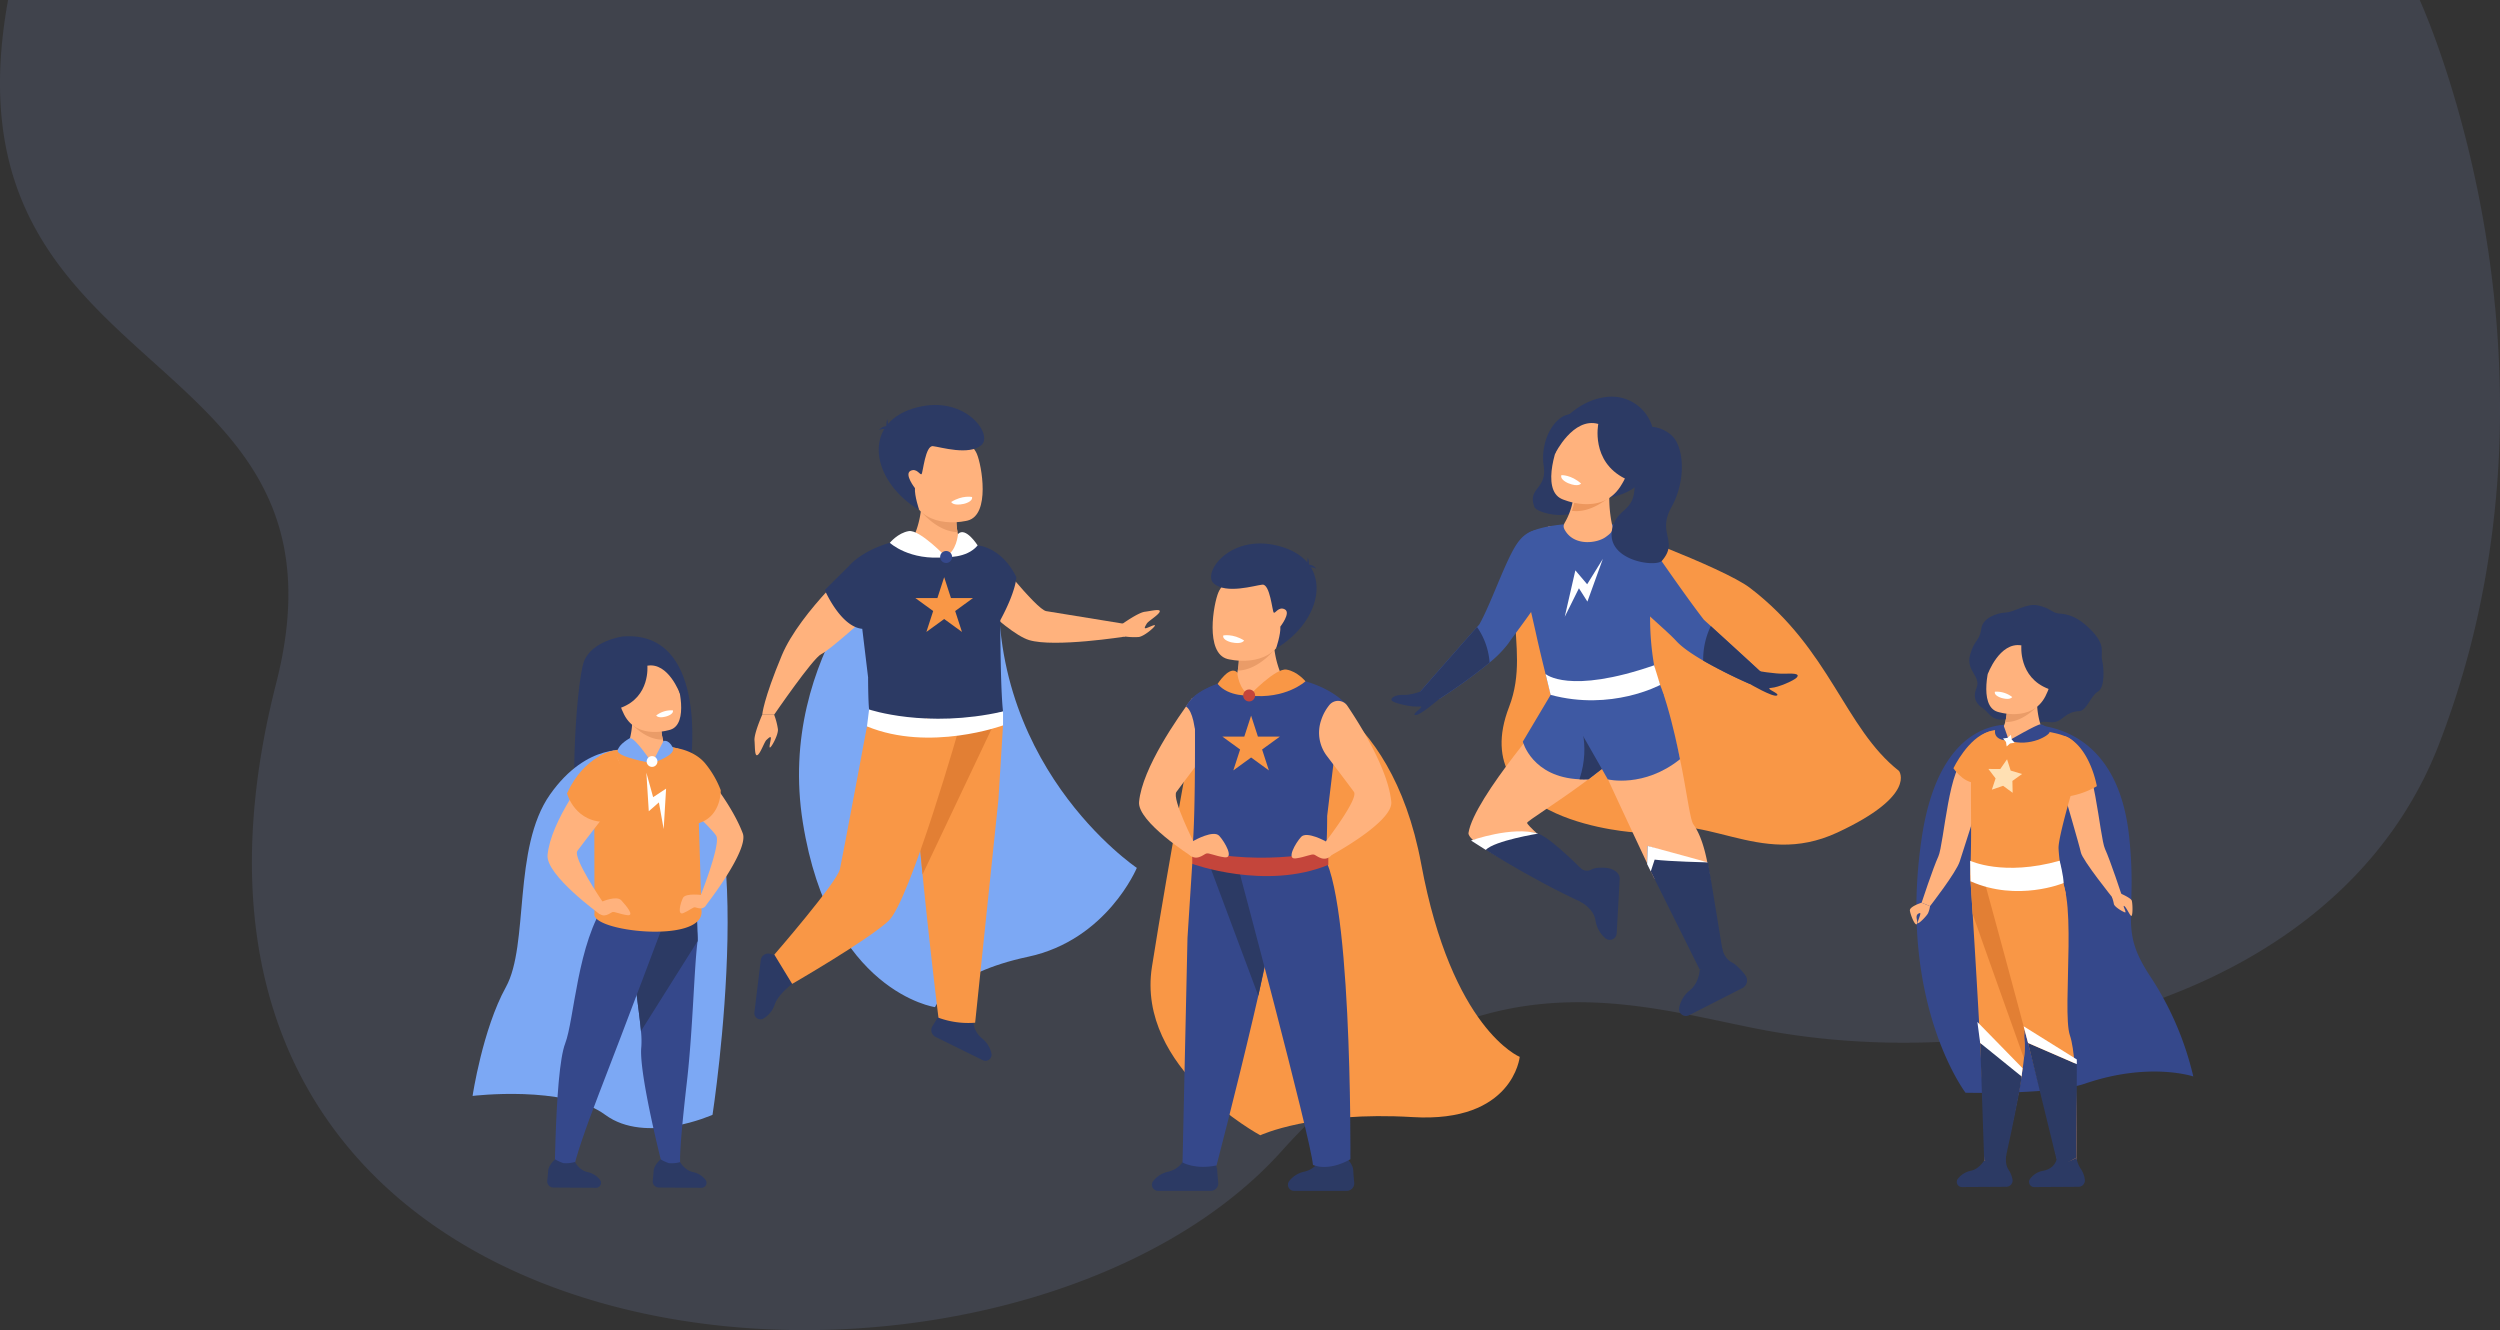 <svg xmlns="http://www.w3.org/2000/svg" viewBox="0 0 1207.2 642.295">
  <rect x="0" y="0" width="1207.2" height="642.295" fill="#333333" stroke="none"/>
  <g id="Groupe_23" data-name="Groupe 23" transform="translate(33.006 -180.478)">
    <path id="Tracé_6" data-name="Tracé 6" d="M1405.725,870.269c-.1.6-.207,1.2-.32,1.805H240.874S202.1,788.054,202.1,675a465.4,465.4,0,0,1,9.165-92.805,430.588,430.588,0,0,1,20.277-69.448c46.476-120.317,200.2-159.243,319.8-139.169,62.175,10.439,146.006,46.381,239.023-57.282,125.638-140.012,510.368-124.437,496.954,153.421q-.389,7.975-1.213,16.235-.434,4.334-.994,8.754-1.016,7.982-2.445,16.231-2.636,15.192-6.737,31.291c-36.171,141.536,105.243,144.6,129.793,255.339C1410.2,817.734,1410.787,841.47,1405.725,870.269Z" transform="translate(1376.297 1052.553) rotate(180)" fill="rgba(115,134,179,0.2)"/>
    <g id="Groupe_15" data-name="Groupe 15" transform="translate(517.005 442.904)">
      <path id="Tracé_8" data-name="Tracé 8" d="M1300.8,992.959s52.03,9.792,66.85,89.731,47.582,93.2,47.582,93.2-3.163,32.006-51.717,29.081-73.561,8.775-73.561,8.775-60.028-32.174-52.317-81.313,23.151-132.219,23.151-132.219Z" transform="translate(-1231.4 -927.973)" fill="#f99746"/>
      <path id="Tracé_9" data-name="Tracé 9" d="M1254.329,1666.945a11.527,11.527,0,0,1-7.273,5.505,12.545,12.545,0,0,0-7.541,4.634,2.941,2.941,0,0,0,2.364,4.685h25.435a3.656,3.656,0,0,0,3.64-4.024c-.189-1.884-.388-4.079-.474-5.761-.188-3.674-3.867-6.63-3.867-6.63Z" transform="translate(-1232.706 -1369.15)" fill="#2c3a64"/>
      <path id="Tracé_10" data-name="Tracé 10" d="M1281.909,1381.488s6.1,3.6,16.427,1.429c0,0,36.629-140.03,31.681-150.629s-43.418,5.011-43.418,5.011l-2.3,35.8Z" transform="translate(-1260.899 -1082.583)" fill="#35488b"/>
      <path id="Tracé_11" data-name="Tracé 11" d="M1354.461,1269.708l-10.92-17.976-21.6,3.358,22.82,61.079Z" transform="translate(-1287.163 -1097.762)" fill="#2c3a64"/>
      <path id="Tracé_12" data-name="Tracé 12" d="M1253.724,1017.474c-1.761-2.356-7.38.841-7.38.841-6.55,8.892-23.958,33.511-25.511,49.954-.911,9.645,25.532,26.428,25.532,26.428l1.361-5.993s-11.2-21.925-8.864-25.221,18.049-23.921,18.049-23.921S1258.9,1024.4,1253.724,1017.474Z" transform="translate(-1220.81 -943.49)" fill="#ffb27d"/>
      <path id="Tracé_13" data-name="Tracé 13" d="M1445.3,1666.945a11.525,11.525,0,0,1-7.272,5.505,12.544,12.544,0,0,0-7.541,4.634,2.941,2.941,0,0,0,2.364,4.685h25.435a3.657,3.657,0,0,0,3.64-4.024c-.19-1.884-.388-4.079-.474-5.761-.188-3.674-3.867-6.63-3.867-6.63Z" transform="translate(-1358.005 -1369.15)" fill="#2c3a64"/>
      <path id="Tracé_14" data-name="Tracé 14" d="M1359.165,1234.991s35.33,131.849,36.413,144.752c0,0,6.892,3.535,18.078-2.71,0,0,1.042-138.348-15.481-149.358S1359.165,1234.991,1359.165,1234.991Z" transform="translate(-1311.588 -1079.667)" fill="#35488b"/>
      <path id="Tracé_15" data-name="Tracé 15" d="M1346.9,947.064l21.693,11.087,4.347-15.05a46.14,46.14,0,0,1-4.014-13.74,57.289,57.289,0,0,1-.449-12.388l-17.675,9.05a33.5,33.5,0,0,1,.7,4.046,29.418,29.418,0,0,1-.306,9.457A13.093,13.093,0,0,1,1346.9,947.064Z" transform="translate(-1303.54 -878.118)" fill="#ffb27d"/>
      <path id="Tracé_16" data-name="Tracé 16" d="M1295.548,1075.961s39.564,13.1,64.137,1.5c1.034-.489,1.016-17.947,1.016-17.947l2.4-19.941,1.365-11.37,5.558-22.393c-6.766-7.717-21.327-13.156-30.781-12.868-3.3,3.378-9.807,8.346-17.088,7.4-5.473-.716-6.314-3.612-6.218-6.731a45.608,45.608,0,0,0-19.168,8S1297.424,1059.556,1295.548,1075.961Z" transform="translate(-1269.848 -927.953)" fill="#35488b"/>
      <path id="Tracé_17" data-name="Tracé 17" d="M1359.4,963.165C1369.454,962.9,1377.13,953,1377.13,953l-17.42.708A29.422,29.422,0,0,1,1359.4,963.165Z" transform="translate(-1311.745 -901.755)" fill="#ea9c68"/>
      <g id="Groupe_14" data-name="Groupe 14" transform="translate(34.789 0)">
        <path id="Tracé_18" data-name="Tracé 18" d="M1331.391,886.983s20.048,5.293,26.963-10.649c7.464-17.2-.724-29.74-7.532-30.585-13.576-1.686-21.462,3.491-23.848,8.962S1320.33,884.162,1331.391,886.983Z" transform="translate(-1323.397 -831.173)" fill="#ffb27d"/>
        <path id="Tracé_19" data-name="Tracé 19" d="M1349.06,935.328s-.839,2.068-6.127.907c0,0-4.44-.974-3.937-3.312C1339,932.923,1343.6,931.921,1349.06,935.328Z" transform="translate(-1333.118 -888.492)" fill="#fff"/>
        <g id="Groupe_13" data-name="Groupe 13">
          <path id="Tracé_20" data-name="Tracé 20" d="M1353.357,854.716s2.352-6.9,2.07-10.583c0,0,5.232-6.671,2.184-8.322s-4.693,2.3-5.392,1.521-1.789-13.883-5.491-13.469-17.4,4.658-23.4-.519,8.562-25.408,33.247-17.594S1376.218,841.011,1353.357,854.716Z" transform="translate(-1321.978 -803.977)" fill="#2c3a64"/>
          <path id="Tracé_21" data-name="Tracé 21" d="M1454.608,829.527s1.118-3.335-.082-5.717c0,0-.059,3.281-1.348,4.741S1454.608,829.527,1454.608,829.527Z" transform="translate(-1407.835 -816.99)" fill="#2c3a64"/>
          <path id="Tracé_22" data-name="Tracé 22" d="M1456.5,833.62s3.054-.346,4.5,2a3.926,3.926,0,0,0-4.326.087Z" transform="translate(-1410.243 -823.415)" fill="#2c3a64"/>
        </g>
      </g>
      <path id="Tracé_23" data-name="Tracé 23" d="M1478.775,1026.81a5.422,5.422,0,0,1,8.518.622c6.063,8.972,19.722,30.7,21.2,46.362.911,9.645-28.73,25.635-28.73,25.635l-2.861-6.524s15.9-20.6,13.563-23.9c-1.469-2.069-8.206-10.966-13.018-17.3a18.586,18.586,0,0,1-2.85-17.266A22.571,22.571,0,0,1,1478.775,1026.81Z" transform="translate(-1386.677 -949.016)" fill="#ffb27d"/>
      <path id="Tracé_24" data-name="Tracé 24" d="M1361.251,1234.394s-28.566,8.409-65.7,0v6.708s35.418,12.963,65.7.483Z" transform="translate(-1269.848 -1086.386)" fill="#c4453b"/>
      <path id="Tracé_25" data-name="Tracé 25" d="M1451.557,1216.471s-9.229-5.176-11.959-2.186-7.28,11-2.6,10.376,7.67-2.316,8.97-1.8,4.94,4.03,8.45.13S1451.557,1216.471,1451.557,1216.471Z" transform="translate(-1361.331 -1072.581)" fill="#ffb27d"/>
      <path id="Tracé_26" data-name="Tracé 26" d="M1291.209,1214.938s9.229-5.176,11.959-2.186,7.281,11,2.6,10.376-7.67-2.316-8.97-1.8-4.94,4.03-8.45.13S1291.209,1214.938,1291.209,1214.938Z" transform="translate(-1264.431 -1071.575)" fill="#ffb27d"/>
      <path id="Tracé_27" data-name="Tracé 27" d="M1351.676,1045.777l-3.281,10.1h-10.618l8.59,6.241-3.281,10.1,8.59-6.241,8.59,6.241-3.281-10.1,8.59-6.241h-10.618Z" transform="translate(-1297.555 -962.629)" fill="#f99746"/>
      <path id="Tracé_28" data-name="Tracé 28" d="M1286.742,1012.145s2.745.917,4.144,9.886,11.138-20.852,11.138-20.852S1290.433,1004.511,1286.742,1012.145Z" transform="translate(-1264.07 -933.367)" fill="#35488b"/>
      <path id="Tracé_29" data-name="Tracé 29" d="M1402.633,986.671s-9.423,8.846-27.19,6.89c0,0,12.775-13.42,18.04-12.543S1402.633,986.671,1402.633,986.671Z" transform="translate(-1322.269 -920.112)" fill="#f99746"/>
      <path id="Tracé_30" data-name="Tracé 30" d="M1340.665,983.431s.59,8.7,6.464,11.1c0,0-10.594.924-15.945-5.592C1331.184,988.942,1337.07,979.658,1340.665,983.431Z" transform="translate(-1293.229 -921.13)" fill="#f99746"/>
      <circle id="Ellipse_1" data-name="Ellipse 1" cx="2.889" cy="2.889" r="2.889" transform="translate(50.285 70.515)" fill="#c4453b"/>
    </g>
    <g id="Groupe_18" data-name="Groupe 18" transform="translate(331.255 376.035)">
      <path id="Tracé_31" data-name="Tracé 31" d="M970.667,811.841s22.779,29.2,27.606,29.971,37.182,6.047,37.182,6.047l.989,6.223S1002.169,859.5,990,855.79s-40.052-33.8-40.052-33.8Z" transform="translate(-857.34 -742.267)" fill="#ffb27d"/>
      <path id="Tracé_32" data-name="Tracé 32" d="M792.734,798.468S732.113,853.226,745.19,935.1s63.821,89.167,63.821,89.167,6.81-16.213,44.908-24.319,52.552-42.93,52.552-42.93-75.87-50.848-65.833-149.869Z" transform="translate(-721.78 -733.493)" fill="#7ca8f4"/>
      <path id="Tracé_33" data-name="Tracé 33" d="M949.395,1461.845a11.526,11.526,0,0,0,4.087,8.155,12.546,12.546,0,0,1,4.713,7.492,2.941,2.941,0,0,1-4.193,3.155l-22.81-11.253a3.657,3.657,0,0,1-1.483-5.219c1-1.606,2.152-3.486,2.974-4.957,1.794-3.211,6.4-4.235,6.4-4.235Z" transform="translate(-843.694 -1164.25)" fill="#2c3a64"/>
      <path id="Tracé_34" data-name="Tracé 34" d="M739.295,823.933s-29.151,25.671-38.128,47.146-9.475,28.693-9.475,28.693l5.751-.014s18.772-27.4,22.739-29.234,22.089-18.214,22.089-18.214Z" transform="translate(-687.891 -750.201)" fill="#ffb27d"/>
      <path id="Tracé_35" data-name="Tracé 35" d="M698.891,1394.51s-6.672,4.957-8.358,9.8a12.542,12.542,0,0,1-5.507,6.928,2.941,2.941,0,0,1-4.366-2.91l3.06-25.25a3.657,3.657,0,0,1,4.432-3.129c1.848.415,4,.875,5.663,1.163,3.624.629,6.117,4.637,6.117,4.637Z" transform="translate(-680.637 -1114.961)" fill="#2c3a64"/>
      <path id="Tracé_36" data-name="Tracé 36" d="M946.291,1034.173l-2.214,35.807-11.248,107.828a42.028,42.028,0,0,1-17.716-2.4s-4.148-33.578-7.682-69.187c-1.969-19.819-3.752-40.271-4.519-55.911-.7-14.011-.577-24.164.937-26.564C910.089,1013.852,946.291,1034.173,946.291,1034.173Z" transform="translate(-826.21 -879.523)" fill="#f99746"/>
      <path id="Tracé_37" data-name="Tracé 37" d="M928.809,752.6l-21.693,11.087-4.347-15.05a46.127,46.127,0,0,0,4.014-13.74,57.307,57.307,0,0,0,.449-12.388l17.674,9.05a33.536,33.536,0,0,0-.7,4.046,29.419,29.419,0,0,0,.305,9.458A13.089,13.089,0,0,0,928.809,752.6Z" transform="translate(-826.384 -683.657)" fill="#ffb27d"/>
      <path id="Tracé_38" data-name="Tracé 38" d="M932.167,768.7c-10.05-.269-17.726-10.166-17.726-10.166l17.42.708A29.42,29.42,0,0,0,932.167,768.7Z" transform="translate(-834.042 -707.294)" fill="#ea9c68"/>
      <path id="Tracé_39" data-name="Tracé 39" d="M872.048,816.64C864.8,801.872,853.355,801.3,853.355,801.3v0a44.657,44.657,0,0,0-8.138-2.161c.1,3.118-.745,6.014-6.218,6.731-7.282.949-13.792-4.019-17.088-7.4-9.454-.288-24.014,5.151-30.78,12.868l-11.6,11.512s7.6,17.75,18.1,18.734l.422,3.517,2.4,19.94s-.018,17.458,1.017,17.947c24.573,11.607,64.137-1.5,64.137-1.5-.952-8.322-1.253-27.335-1.318-44.05C872.048,823.089,872.048,816.64,872.048,816.64Z" transform="translate(-745.527 -733.493)" fill="#2c3a64"/>
      <g id="Groupe_17" data-name="Groupe 17" transform="translate(60.044)">
        <path id="Tracé_40" data-name="Tracé 40" d="M923.066,692.523s-20.048,5.294-26.963-10.648c-7.464-17.2.725-29.74,7.533-30.585,13.576-1.686,21.461,3.491,23.847,8.962S934.127,689.7,923.066,692.523Z" transform="translate(-880.11 -636.713)" fill="#ffb27d"/>
        <path id="Tracé_41" data-name="Tracé 41" d="M957.054,740.868s.839,2.068,6.127.907c0,0,4.44-.974,3.936-3.311C967.118,738.464,962.51,737.461,957.054,740.868Z" transform="translate(-922.045 -694.033)" fill="#fff"/>
        <g id="Groupe_16" data-name="Groupe 16">
          <path id="Tracé_42" data-name="Tracé 42" d="M874.819,660.256s-2.352-6.9-2.07-10.583c0,0-5.232-6.671-2.184-8.322s4.693,2.3,5.392,1.521,1.789-13.883,5.491-13.469,17.4,4.658,23.4-.519-8.562-25.408-33.247-17.593S851.958,646.551,874.819,660.256Z" transform="translate(-855.247 -609.517)" fill="#2c3a64"/>
          <path id="Tracé_43" data-name="Tracé 43" d="M866.491,635.067s-1.119-3.335.082-5.717c0,0,.059,3.281,1.347,4.741S866.491,635.067,866.491,635.067Z" transform="translate(-862.314 -622.53)" fill="#2c3a64"/>
          <path id="Tracé_44" data-name="Tracé 44" d="M860.312,639.16s-3.054-.346-4.5,2a3.926,3.926,0,0,1,4.326.088Z" transform="translate(-855.621 -628.955)" fill="#2c3a64"/>
        </g>
      </g>
      <path id="Tracé_45" data-name="Tracé 45" d="M920.676,851.317l3.281,10.1h10.618l-8.59,6.241,3.281,10.1-8.59-6.241-8.59,6.241,3.281-10.1-8.59-6.241H917.4Z" transform="translate(-829.014 -768.169)" fill="#f99746"/>
      <path id="Tracé_46" data-name="Tracé 46" d="M870.879,792.211s9.424,8.846,27.19,6.89c0,0-12.775-13.42-18.04-12.543S870.879,792.211,870.879,792.211Z" transform="translate(-805.46 -725.652)" fill="#fff"/>
      <path id="Tracé_47" data-name="Tracé 47" d="M954.3,788.971s-.59,8.7-6.464,11.1c0,0,10.594.924,15.945-5.592C963.784,794.482,957.9,785.2,954.3,788.971Z" transform="translate(-855.956 -726.67)" fill="#fff"/>
      <path id="Tracé_48" data-name="Tracé 48" d="M941.548,817.469a2.889,2.889,0,1,1,2.889,2.889A2.889,2.889,0,0,1,941.548,817.469Z" transform="translate(-851.828 -744.065)" fill="#35488b"/>
      <path id="Tracé_49" data-name="Tracé 49" d="M941.536,1054.763l-33.324,70.282c-1.969-19.819-3.752-40.271-4.519-55.911l6.14-19.416Z" transform="translate(-826.99 -898.345)" fill="#e27f34"/>
      <path id="Tracé_50" data-name="Tracé 50" d="M798.665,1055.806s-24.474,86.164-34.882,95.717-46.484,30.367-46.484,30.367l-8.607-14.144s30.288-34.9,31.676-41.271,13.057-68.936,13.057-68.936Z" transform="translate(-699.045 -902.34)" fill="#f99746"/>
      <path id="Tracé_51" data-name="Tracé 51" d="M839.8,1037.086s27.546,9.388,64.683.979v6.708s-35.419,12.964-65.7.483Z" transform="translate(-784.397 -890.057)" fill="#fff"/>
      <path id="Tracé_52" data-name="Tracé 52" d="M1195.836,904.549s8.029-5.808,11.378-6.233,7.764-1.613,7.182,0-5.532,4.525-6.212,5.69-1.65,2.62-.291,2.232,4.562-2.135,4.173-1.165-5.144,5.047-7.764,5.435a32.584,32.584,0,0,1-7.284-.331Z" transform="translate(-1018.674 -798.467)" fill="#ffb27d"/>
      <path id="Tracé_53" data-name="Tracé 53" d="M684.545,1044.453s-4.012,9.061-3.731,12.425.036,7.93,1.493,7.025,3.276-6.352,4.274-7.258,2.22-2.159,2.123-.749-1.14,4.906-.272,4.324,3.867-6.081,3.7-8.725a32.571,32.571,0,0,0-1.838-7.056Z" transform="translate(-680.744 -894.881)" fill="#ffb27d"/>
    </g>
    <g id="Groupe_19" data-name="Groupe 19" transform="translate(638.891 371.996)">
      <path id="Tracé_54" data-name="Tracé 54" d="M1778.031,775.162s58.665,21.312,71.81,31.332c38.907,29.658,45.637,67.724,72,88.421,0,0,8.974,11.73-29.725,29.725s-64.378-12.387-97.238,0c0,0-83.01-4.571-61.323-60.627,11.988-30.984-10.844-57.519,18.991-87.151Z" transform="translate(-1676.749 -714.162)" fill="#f99746"/>
      <path id="Tracé_55" data-name="Tracé 55" d="M1655.59,839.405a52.923,52.923,0,0,1-9.027,9.2,255.768,255.768,0,0,1-24.188,17.484s-12.172.325-10.537-1.881c1.447-1.948,23.5-26.915,28.657-32.751.688-.774,1.073-1.211,1.073-1.211,4.831-8.521,10.489-24.585,15.477-34.3,2.49-4.85,5.324-9.333,10.522-10.993,4.45-1.421,10.724-.561,12.934,5.209C1685.1,802.208,1662.526,829.321,1655.59,839.405Z" transform="translate(-1599.161 -720.194)" fill="#3e59a3"/>
      <path id="Tracé_56" data-name="Tracé 56" d="M1936.835,858.094a239.784,239.784,0,0,1-22.558-11.3c-5.3-3.088-10.212-6.42-12.979-9.452-8.256-9.041-41.5-34.255-38.592-46.819s21.968-5.56,21.968-5.56,20.218,29.633,29.977,42.144l3.306,3.014c7.381,6.726,24.675,22.509,26.185,24.046C1946.063,856.135,1936.835,858.094,1936.835,858.094Z" transform="translate(-1763.744 -719.32)" fill="#3e59a3"/>
      <path id="Tracé_57" data-name="Tracé 57" d="M1816.07,780.071c-7.1-5.983-44.31-6.076-54.468.088-7.871,4.777-1.207,28.009,3.561,49.677,2.794,12.7,7.637,31.281,7.637,31.281l53.858-2.578s-2.575-3.4-4.668-14.373a133.732,133.732,0,0,1-1.948-23.557C1820.312,800.6,1824.086,786.821,1816.07,780.071Z" transform="translate(-1695.14 -714.423)" fill="#3e59a3"/>
      <path id="Tracé_58" data-name="Tracé 58" d="M1725.485,1030.149s-39.381,44.613-42.036,61.66c-1.1,7.064,55.919,31.573,55.919,31.573l9-3.972s-37.054-30.557-36.618-32.456,54.818-33.794,52.541-47.168S1725.485,1030.149,1725.485,1030.149Z" transform="translate(-1646.236 -881.151)" fill="#ffb27d"/>
      <path id="Tracé_59" data-name="Tracé 59" d="M1827.467,1002.222c-.4,2.86,40.1,88.46,40.1,88.46l32.982,36.683a214.07,214.07,0,0,1-4.792-27.237c-1.979-18.291-4.647-28.911-9.223-35.4-3.536-5.011-6.973-63.94-25.361-68.8S1827.467,1002.222,1827.467,1002.222Z" transform="translate(-1740.739 -858.209)" fill="#ffb27d"/>
      <path id="Tracé_60" data-name="Tracé 60" d="M1989.109,1380.5s-.209,6.231-4.715,9.915a14.233,14.233,0,0,0-5.241,8.569,3.338,3.338,0,0,0,4.8,3.521l25.725-13.1a4.15,4.15,0,0,0,1.609-5.944c-1.162-1.808-4.647-5.5-6.375-6.32-4.706-2.232-5.162-8.16-5.162-8.16s-2.227,7.767-3.472,8.692C1993.569,1379.689,1989.109,1380.5,1989.109,1380.5Z" transform="translate(-1840.236 -1103.786)" fill="#2c3a64"/>
      <path id="Tracé_61" data-name="Tracé 61" d="M1839.979,1275.369s6.41,3.167,7.362,8.909a14.235,14.235,0,0,0,4.823,8.811,3.338,3.338,0,0,0,5.445-2.413l1.451-26.344c.123-2.455-2.427-4.7-6.12-5.2-2.13-.284-5.6-.266-7.291.633a4.564,4.564,0,0,1-5.842-.935s2.222,7.256,2.4,8.8C1842.607,1270.981,1839.979,1275.369,1839.979,1275.369Z" transform="translate(-1748.837 -1031.512)" fill="#2c3a64"/>
      <path id="Tracé_62" data-name="Tracé 62" d="M1959.714,1288.4l-25.407-50.991.206-8.794s17.636,6.419,29.23,8l7.6,46.284S1973.51,1289.166,1959.714,1288.4Z" transform="translate(-1810.841 -1011.684)" fill="#2c3a64"/>
      <path id="Tracé_63" data-name="Tracé 63" d="M1814.434,1030.476l-6.349,4.891-16.654,12.822q-2.277.089-4.342,0c-22.947-1.043-27.341-18.188-27.341-18.188l16.286-27.378Z" transform="translate(-1696.308 -863.403)" fill="#3e59a3"/>
      <path id="Tracé_64" data-name="Tracé 64" d="M1802.278,623.528a16,16,0,0,0-12.241-1.294c-6.766,2.084-12.726,13.373-10.989,24.69s-8.072,10.467-4.474,19.776c1.276,3.3,22.272,8.215,24.287-3.9,1.248-7.507-5.551-8.6-2.69-16.6S1802.278,623.528,1802.278,623.528Z" transform="translate(-1705.511 -613.376)" fill="#2c3a64"/>
      <path id="Tracé_65" data-name="Tracé 65" d="M1815.318,609.805c.207-.272,8.65-10.947,22.438-11.977a20.5,20.5,0,0,1,21.833,19.405c.583,11.441-2.64,25.952-21.621,29.275Z" transform="translate(-1732.769 -597.772)" fill="#2c3a64"/>
      <path id="Tracé_66" data-name="Tracé 66" d="M1818,732.424c4.728,7.354,15.357,5.7,19.319,2.846,2.018-1.454,3.847-2.755,3.323-5.186a62.35,62.35,0,0,1-1.524-13.92,57.029,57.029,0,0,1,1.63-12.228l-18.852,5.924a33.392,33.392,0,0,1,.014,4.087,29.274,29.274,0,0,1-1.881,9.227,32.553,32.553,0,0,1-2.259,4.883C1816.729,729.761,1816.921,730.743,1818,732.424Z" transform="translate(-1733.927 -667.428)" fill="#ffb27d"/>
      <path id="Tracé_67" data-name="Tracé 67" d="M1828.569,741.484c9.372,1.341,18.063-6.632,18.063-6.632l-16.283-2.1A27.7,27.7,0,0,1,1828.569,741.484Z" transform="translate(-1741.464 -686.337)" fill="#ed975d"/>
      <path id="Tracé_68" data-name="Tracé 68" d="M1804.78,667.435s18.782,8.546,28.233-5.937c10.2-15.63,4.263-29.3-2.274-31.264-13.036-3.925-21.638-.165-24.894,4.8S1794.4,662.817,1804.78,667.435Z" transform="translate(-1722.517 -617.999)" fill="#ffb27d"/>
      <path id="Tracé_69" data-name="Tracé 69" d="M1823.219,712.08s-1.168,1.888-6.162-.135c0,0-4.193-1.7-3.308-3.907C1813.749,708.038,1818.437,707.824,1823.219,712.08Z" transform="translate(-1731.659 -670.119)" fill="#fff"/>
      <path id="Tracé_70" data-name="Tracé 70" d="M1899.614,640.126a16.572,16.572,0,0,1,13.645,3.9c6.222,5.538,7.244,21.835.059,34.728s3.66,16.247-4.561,25.884c-2.916,3.418-27.588-.022-24.02-15.558,2.21-9.625,9.968-7.914,10.693-18.854S1899.614,640.126,1899.614,640.126Z" transform="translate(-1778.086 -625.414)" fill="#2c3a64"/>
      <path id="Tracé_71" data-name="Tracé 71" d="M1818.617,853.572l5.128-22.429,5.7,6.719,7.582-12.275-7.465,20.643-4.091-6.44Z" transform="translate(-1734.934 -747.248)" fill="#fff"/>
      <path id="Tracé_72" data-name="Tracé 72" d="M1686.984,1213.73s27.415,18.055,54.714,30.412l1.312-13.942s-16.889-17.574-23.619-19.817S1686.984,1213.73,1686.984,1213.73Z" transform="translate(-1648.566 -999.374)" fill="#2c3a64"/>
      <path id="Tracé_73" data-name="Tracé 73" d="M1858.212,1063.2l-16.654,12.822q-2.277.089-4.341,0v0c5.874-17.436-.92-30.684-1.07-30.975Z" transform="translate(-1746.436 -891.236)" fill="#2c3a64"/>
      <path id="Tracé_74" data-name="Tracé 74" d="M1807.108,989.154c1.43.935,24.744,42.25,24.744,42.25s17.4,4.263,34.877-9.739c0,0-6.676-35.009-14.042-44.7Z" transform="translate(-1727.382 -846.573)" fill="#3e59a3"/>
      <path id="Tracé_75" data-name="Tracé 75" d="M2081.519,982.5s9.291,1.739,14.3,1.5c5.778-.28,6.623.5,5.4,1.874s-8.857,4.783-12.37,4.988,4.677,2.725,2.8,3.679-13.028-5.561-13.028-5.561Z" transform="translate(-1905.53 -850.205)" fill="#2c3a64"/>
      <path id="Tracé_76" data-name="Tracé 76" d="M1595.7,1004.25s-9.1,4.447-14.115,4.236-7.352,1.892-5.9,3.017,9.59,3.059,13.08,2.61-4.091,3.544-2.066,4.133,11.773-7.879,11.773-7.879Z" transform="translate(-1575.262 -864.473)" fill="#2c3a64"/>
      <path id="Tracé_77" data-name="Tracé 77" d="M1825.526,620.4s-3.776,18.068,12.866,26.372c6.617,3.3,13.153-24.214-.654-31.305s-28.7-1.978-31.429,7.58-1.649,11.724-1.649,11.724S1813.357,616.957,1825.526,620.4Z" transform="translate(-1725.639 -607.206)" fill="#2c3a64"/>
      <path id="Tracé_78" data-name="Tracé 78" d="M1791.684,979.267s11.235,10.076,52.429-4.195l2.919,9.473s-23.48,12.773-52.9,4.8Z" transform="translate(-1717.262 -845.329)" fill="#fff"/>
      <path id="Tracé_79" data-name="Tracé 79" d="M1646.563,938.475a255.78,255.78,0,0,1-24.188,17.485s-12.172.325-10.537-1.881c1.447-1.948,23.5-26.914,28.657-32.751A34.249,34.249,0,0,1,1646.563,938.475Z" transform="translate(-1599.161 -810.065)" fill="#2c3a64"/>
      <path id="Tracé_80" data-name="Tracé 80" d="M2035.577,947.97a239.755,239.755,0,0,1-22.558-11.3A37.3,37.3,0,0,1,2016.7,920c7.381,6.727,24.675,22.51,26.185,24.046C2044.806,946.01,2035.577,947.97,2035.577,947.97Z" transform="translate(-1862.486 -809.195)" fill="#2c3a64"/>
      <path id="Tracé_81" data-name="Tracé 81" d="M1719.391,1209.318s-21.017,3.407-25.278,7.873l-7.129-4.526S1706.864,1205.578,1719.391,1209.318Z" transform="translate(-1648.566 -998.309)" fill="#fff"/>
      <path id="Tracé_82" data-name="Tracé 82" d="M1963.743,1236.609s-19.019-.452-25.8-1.347l-1.869,5.689-1.766-3.544.206-8.794Z" transform="translate(-1810.841 -1011.684)" fill="#fff"/>
    </g>
    <g id="Groupe_20" data-name="Groupe 20" transform="translate(889.232 472.613)">
      <path id="Tracé_83" data-name="Tracé 83" d="M2359.871,1058.5s48.791-8.13,55.333,54.013c4.135,39.279-5.365,43.987,10.371,67.59a149.259,149.259,0,0,1,20.582,48.018s-21.166-7.2-52.352,3.479c-15.661,5.364-57.634,4.379-57.634,4.379s-32.886-43.3-21.2-122.751C2324.044,1051.5,2359.871,1058.5,2359.871,1058.5Z" transform="translate(-2309.296 -1000.454)" fill="#35488b"/>
      <path id="Tracé_84" data-name="Tracé 84" d="M2525.453,1096.627c8.368.715,10.99,41.126,13.613,46.848s8.106,22.411,8.106,22.411l-4.053,1.669s-14.99-18.626-15.706-22.381c-.52-2.731-8.375-29.593-8.375-29.593S2520.469,1096.2,2525.453,1096.627Z" transform="translate(-2444.841 -1025.697)" fill="#ffb27d"/>
      <path id="Tracé_85" data-name="Tracé 85" d="M2341.475,1107.026c-8.368.715-10.99,41.126-13.613,46.848s-8.106,22.411-8.106,22.411l4.053,1.669s12.769-16.387,14.378-21.666c.812-2.659,9.7-30.308,9.7-30.308S2346.459,1106.6,2341.475,1107.026Z" transform="translate(-2314.086 -1032.52)" fill="#ffb27d"/>
      <path id="Tracé_86" data-name="Tracé 86" d="M2414.118,1349.464a43.628,43.628,0,0,1-.236,8.408c-1.817,17.9-10.01,50.02-10.01,50.02l-9.306,1.13c1.287-9.785-3.2-84.971-5.45-120.833-.722-11.469-1.212-18.915-1.212-18.915s15.038.258,26.975,4.889S2412.717,1336.686,2414.118,1349.464Z" transform="translate(-2358.8 -1138.981)" fill="#f99746"/>
      <path id="Tracé_87" data-name="Tracé 87" d="M2382.37,1665.134s-2.211,4.061-6.424,5a10.559,10.559,0,0,0-6.325,3.936,2.476,2.476,0,0,0,2.012,3.932l21.409-.122a3.078,3.078,0,0,0,3.044-3.4,13.267,13.267,0,0,0-1.979-4.921c-1.946-2.969-1.028-7.142-1.028-7.142s-3.883,3.035-5.016,3.233A15.163,15.163,0,0,1,2382.37,1665.134Z" transform="translate(-2346.491 -1396.931)" fill="#2c3a64"/>
      <path id="Tracé_88" data-name="Tracé 88" d="M2414.118,1349.464a43.628,43.628,0,0,1-.236,8.408c-5.543-15.513-18.979-53.121-24.765-69.682-.722-11.469-1.212-18.915-1.212-18.915s15.038.258,26.975,4.889S2412.717,1336.686,2414.118,1349.464Z" transform="translate(-2358.8 -1138.981)" fill="#e27f34"/>
      <path id="Tracé_89" data-name="Tracé 89" d="M2406.751,944.708c-8.439,3.41-10.54-2.45-13.043-4.09-4.867-3.19-5-6.6-3.537-10.1,2.4-5.75-5.223-8.261-3.1-16.01s4.558-6.381,5.466-12.838c.726-5.162,7.683-7.441,11.454-7.619,4.83-.228,10.229-4.688,15.9-3.472s6.736,3.343,9.32,3.8,7.924-.259,15.952,7.749c7.844,7.825,4.767,10.9,5.679,14.853s1.443,13.254-2.051,15.229-5.352,9.238-9,9.42c-6.837.342-7.635,4.536-11.851,5.27-3.271.569-4.71-1.319-9.934,1.339C2415.22,949.661,2410.511,943.189,2406.751,944.708Z" transform="translate(-2358.007 -890.373)" fill="#2c3a64"/>
      <path id="Tracé_90" data-name="Tracé 90" d="M2405.336,1266.774s35.414,128.436,36.668,141.4l8.728-3.617s1.06-47.893-3.185-60.024,4.972-76.359-7.7-78.176S2405.336,1266.774,2405.336,1266.774Z" transform="translate(-2370.237 -1136.599)" fill="#f99746"/>
      <path id="Tracé_91" data-name="Tracé 91" d="M2483.915,1667.285s-.843,4.4-6.49,5.424a10.029,10.029,0,0,0-6.325,3.937,2.475,2.475,0,0,0,2.011,3.932l21.409-.122a3.078,3.078,0,0,0,3.044-3.4,11.271,11.271,0,0,0-1.739-4.921c-2.354-3.546-2.212-5.794-2.212-5.794a21.95,21.95,0,0,1-4.072,1.885C2487.075,1668.653,2483.915,1667.285,2483.915,1667.285Z" transform="translate(-2413.075 -1399.504)" fill="#2c3a64"/>
      <path id="Tracé_92" data-name="Tracé 92" d="M2417.143,925.157c.151-.25,6.41-10.148,18.112-12.123a17.307,17.307,0,0,1,19.811,14.6c1.465,9.549-.029,21.922-15.608,26.38Z" transform="translate(-2377.984 -905.086)" fill="#2c3a64"/>
      <path id="Tracé_93" data-name="Tracé 93" d="M2425.479,1026.448l17.63,10.472,4.455-12.41a38.845,38.845,0,0,1-2.637-11.756,48.23,48.23,0,0,1,.285-10.43l-15.331,6.658a28.1,28.1,0,0,1,.375,3.437,24.761,24.761,0,0,1-.762,7.928A11.019,11.019,0,0,1,2425.479,1026.448Z" transform="translate(-2383.454 -963.827)" fill="#ffb27d"/>
      <path id="Tracé_94" data-name="Tracé 94" d="M2437.155,1039.607c8.457.312,15.433-7.592,15.433-7.592l-14.671-.336A24.774,24.774,0,0,1,2437.155,1039.607Z" transform="translate(-2391.115 -983.088)" fill="#ea9c68"/>
      <path id="Tracé_95" data-name="Tracé 95" d="M2415.916,975.042s16.558,5.518,23.219-7.5c7.188-14.054.98-25.02-4.694-26.095-11.313-2.142-18.214,1.785-20.51,6.254S2406.775,972.08,2415.916,975.042Z" transform="translate(-2373.671 -923.487)" fill="#ffb27d"/>
      <path id="Tracé_96" data-name="Tracé 96" d="M2430.934,1014.643s-.815,1.692-5.2.435c0,0-3.678-1.055-3.13-2.992A12.291,12.291,0,0,1,2430.934,1014.643Z" transform="translate(-2381.533 -970.203)" fill="#fff"/>
      <path id="Tracé_97" data-name="Tracé 97" d="M2434.082,1144.292c-4.786,4.571-46.177-9.08-46.177-9.08.973-21.187,0-33.616.614-58.72.144-5.9,5.566-10.37,11.418-11.162q1.483-.205,3.218-.379c-.246,2.616.647,5.073,5.2,5.966,6.067,1.185,11.8-2.639,14.75-5.3,4.75.989,7.511,1.354,11.281,2.926a9.916,9.916,0,0,1,6,10.469l-1.139,8.4s-8.954,29.385-8.652,35.109C2431.133,1132.709,2434.208,1144.17,2434.082,1144.292Z" transform="translate(-2358.8 -1004.919)" fill="#f99746"/>
      <path id="Tracé_98" data-name="Tracé 98" d="M2428.04,933.8s-1.57,15.533,13.166,21.038c5.859,2.188,8.91-21.536-3.333-26.273s-24.318.889-25.761,9.17-.344,10.008-.344,10.008S2417.5,931.983,2428.04,933.8Z" transform="translate(-2374.195 -914.293)" fill="#2c3a64"/>
      <path id="Tracé_99" data-name="Tracé 99" d="M2498.651,1103.978a39.927,39.927,0,0,0,22.769-5.364s-3.04-17.7-13.979-23.537C2497.754,1069.909,2497.415,1095.525,2498.651,1103.978Z" transform="translate(-2431.129 -1011.114)" fill="#f99746"/>
      <path id="Tracé_100" data-name="Tracé 100" d="M2381.6,1068.079c-10.094,2.845-17.168,17.681-17.168,17.681s4.216,6.422,9.952,7.027S2387.454,1066.428,2381.6,1068.079Z" transform="translate(-2343.397 -1006.923)" fill="#f99746"/>
      <path id="Tracé_101" data-name="Tracé 101" d="M2308.937,1308.448s-5.9,1.845-5.663,3.785,2.417,7.523,3.37,6.569-1.671-4.6,1.443-5.347c1.037-.248-1.788,5.126-.834,4.887s4.053-3.457,4.768-4.768a11.737,11.737,0,0,0,.97-3.457Z" transform="translate(-2303.267 -1164.684)" fill="#ffb27d"/>
      <path id="Tracé_102" data-name="Tracé 102" d="M2590.974,1295.32s5.23,2.22,5.575,3.572c.484,1.893.523,8.185-.431,7.231s-2.307-4.221-3.261-4.7,1.372,3.327.418,3.089-5.1-2.6-5.385-4.067a19.389,19.389,0,0,0-.969-3.457Z" transform="translate(-2489.38 -1156.07)" fill="#ffb27d"/>
      <path id="Tracé_103" data-name="Tracé 103" d="M2387.905,1249.516s15.932,7.689,43.238,0c0,0,1.975,7.794,1.855,10.781,0,0-22.249,9.236-44.89-.862Z" transform="translate(-2358.8 -1126.017)" fill="#fff"/>
      <path id="Tracé_104" data-name="Tracé 104" d="M2442.19,1065.841s13.537-7.873,15.276-7.873,4.406,2.423,4.415,3.776S2452.718,1069.12,2442.19,1065.841Z" transform="translate(-2394.418 -1000.337)" fill="#35488b"/>
      <path id="Tracé_105" data-name="Tracé 105" d="M2426.857,1059.194s1.464,3.835,2.562,7.431c0,0-7.419.27-6.635-5.093C2422.967,1060.279,2424.988,1058.943,2426.857,1059.194Z" transform="translate(-2381.647 -1001.121)" fill="#35488b"/>
      <path id="Tracé_106" data-name="Tracé 106" d="M2437.863,1072.714l.331,2.172,1.451,1.651-2.173.331-1.65,1.451-.332-2.172-1.451-1.651,2.172-.331Z" transform="translate(-2389.07 -1010.012)" fill="#fff"/>
      <path id="Tracé_107" data-name="Tracé 107" d="M2469.26,1505.451l23.532,10.217-.073,45.107-8.772,4.742Z" transform="translate(-2412.18 -1293.943)" fill="#2c3a64"/>
      <path id="Tracé_108" data-name="Tracé 108" d="M2402.022,1505.451s20.418,10.454,19.864,16.96c-.665,7.8-8.813,44.158-8.813,44.158l-9.131-4.424Z" transform="translate(-2368.063 -1293.943)" fill="#2c3a64"/>
      <path id="Tracé_109" data-name="Tracé 109" d="M2419.394,1502.207l.48-3.984-21.819-22.338,1.364,10.167Z" transform="translate(-2365.46 -1274.544)" fill="#fff"/>
      <path id="Tracé_110" data-name="Tracé 110" d="M2488.711,1500.274v-2.265l-25.67-16.02,2.138,8.068Z" transform="translate(-2408.099 -1278.549)" fill="#fff"/>
      <path id="Tracé_111" data-name="Tracé 111" d="M2422.544,1107.02l1.747,5.461,5.49,1.657-4.655,3.349.12,5.733-4.624-3.391-5.415,1.886,1.8-5.445-3.467-4.568,5.734.026Z" transform="translate(-2375.618 -1032.521)" fill="#ffe0b3"/>
    </g>
    <g id="Groupe_22" data-name="Groupe 22" transform="translate(195.194 487.7)">
      <path id="Tracé_112" data-name="Tracé 112" d="M451.1,934.363s-14.826,1.965-18.715,12.042-8.371,79.855,0,89.089c0,0,.539-8.709,1.272-10.532,0,0,1.645,17.75,10.03,21.362S484.1,993.355,484.1,993.355,491.937,931.2,451.1,934.363Z" transform="translate(-378.582 -934.247)" fill="#2c3a64"/>
      <path id="Tracé_113" data-name="Tracé 113" d="M360.781,1091.775s-20.323-4.467-38.443,21.282S312.319,1185.62,301.055,1206s-16.092,52.567-16.092,52.567,44.417-5.364,64.048,9.119,51.815,0,51.815,0,25.63-166.789-19.217-177.459Z" transform="translate(-284.963 -1036.592)" fill="#7ca8f4"/>
      <path id="Tracé_114" data-name="Tracé 114" d="M560.179,1108.278c1.4-2.8,7.3-5.538,9.67-3.494,7.291,6.294,20.043,22.985,24.954,36.093,3.023,8.069-17.434,34.252-17.434,34.252l-3.368-3.1s10.164-25.451,8.047-29.861c-.977-2.035-11.323-12.365-16.927-16.689-4.361-3.364-7.128-4.182-6.756-9.678A20.081,20.081,0,0,1,560.179,1108.278Z" transform="translate(-464.328 -1045.675)" fill="#ffb27d"/>
      <path id="Tracé_115" data-name="Tracé 115" d="M537.911,1309.3s3.013,13.951,2.537,17.381c-1.659,12.02-2.25,42.575-5.179,68.044-2.207,19.179-3.762,35.841-3.154,40.443l-8.851-1.073-.118-.018s-.025-.086-.068-.247v-.007c-.007-.036-.018-.071-.029-.111-.64-2.553-4.495-18-7.2-32.461q-.284-1.518-.55-3.015c-1.5-8.5-2.486-16.3-2.031-20.47a43.128,43.128,0,0,0-.175-7.61c-1.609-18.563-9.259-56.1.562-59.915C525.159,1305.782,537.911,1309.3,537.911,1309.3Z" transform="translate(-431.787 -1179.464)" fill="#35488b"/>
      <path id="Tracé_116" data-name="Tracé 116" d="M551.143,1670.172s2.132,3.914,6.192,4.823a10.172,10.172,0,0,1,6.1,3.794,2.386,2.386,0,0,1-1.939,3.789l-20.634-.117a2.966,2.966,0,0,1-2.934-3.281c.163-1.528.333-3.307.411-4.672.169-2.979,3.4-5.656,3.4-5.656a21.172,21.172,0,0,0,3.925,1.817A14.615,14.615,0,0,0,551.143,1670.172Z" transform="translate(-450.926 -1416.242)" fill="#2c3a64"/>
      <path id="Tracé_117" data-name="Tracé 117" d="M537.911,1295.275s2.562,3.29,2.537,23.066l-27.355,43.475c-1.609-18.563-9.259-56.1.562-59.915A144.43,144.43,0,0,1,537.911,1295.275Z" transform="translate(-431.787 -1171.128)" fill="#2c3a64"/>
      <path id="Tracé_118" data-name="Tracé 118" d="M454.254,1307.632s-20.1,53.6-32.155,84.649c-.1.253-.2.5-.291.746-6.9,17.792-11.8,32.342-12.377,36.867l-9.17.725s.368-25.4,1.937-42.789l.005-.022.076-.817c.71-7.577,1.689-14.226,3.033-17.717,4.457-11.555,5.789-48.709,19.974-68.616C432.446,1290.611,454.254,1307.632,454.254,1307.632Z" transform="translate(-360.613 -1172.578)" fill="#35488b"/>
      <path id="Tracé_119" data-name="Tracé 119" d="M501.008,954.486c-.145-.24-6.178-9.781-17.457-11.684a16.68,16.68,0,0,0-19.094,14.071c-1.412,9.2.028,21.129,15.043,25.425Z" transform="translate(-402.457 -939.711)" fill="#2c3a64"/>
      <g id="Groupe_21" data-name="Groupe 21" transform="translate(70.074 12.158)">
        <path id="Tracé_120" data-name="Tracé 120" d="M522.906,1052.113l-16.992,10.094-4.295-11.961a37.433,37.433,0,0,0,2.542-11.331,46.489,46.489,0,0,0-.274-10.053l14.776,6.417a27.2,27.2,0,0,0-.362,3.312,23.861,23.861,0,0,0,.735,7.642A10.619,10.619,0,0,0,522.906,1052.113Z" transform="translate(-497.192 -1008.485)" fill="#ffb27d"/>
        <path id="Tracé_121" data-name="Tracé 121" d="M523.887,1064.8c-8.151.3-14.875-7.318-14.875-7.318l14.14-.324A23.858,23.858,0,0,0,523.887,1064.8Z" transform="translate(-502.042 -1027.048)" fill="#ea9c68"/>
        <path id="Tracé_122" data-name="Tracé 122" d="M514.245,1002.567s-15.959,5.318-22.379-7.233c-6.928-13.545-.945-24.115,4.523-25.15,10.9-2.064,17.556,1.721,19.769,6.028S523.056,999.712,514.245,1002.567Z" transform="translate(-488.742 -969.604)" fill="#ffb27d"/>
        <path id="Tracé_123" data-name="Tracé 123" d="M542.852,1040.736s.786,1.631,5.008.418c0,0,3.545-1.017,3.016-2.884A11.844,11.844,0,0,0,542.852,1040.736Z" transform="translate(-524.245 -1014.63)" fill="#fff"/>
      </g>
      <path id="Tracé_124" data-name="Tracé 124" d="M453.676,1169.811l-.1-58.96-1.1-8.074a9.572,9.572,0,0,1,5.767-10.092c3.633-1.5,6.286-1.845,10.9-2.826,2.826,2.6,8.363,6.286,14.187,5.132,4.383-.865,5.248-3.229,5.017-5.767,1.153.115,2.134.23,3.114.346a12.971,12.971,0,0,1,11.016,10.785c1.441,8.881,2,42.853,2.924,68.48C505.971,1184.6,451.6,1178.52,453.676,1169.811Z" transform="translate(-394.819 -1035.932)" fill="#f99746"/>
      <path id="Tracé_125" data-name="Tracé 125" d="M496.759,962.813s1.513,14.971-12.69,20.276c-5.647,2.109-8.587-20.757,3.213-25.322s23.438.857,24.829,8.838.331,9.646.331,9.646S506.919,961.066,496.759,962.813Z" transform="translate(-412.363 -948.585)" fill="#2c3a64"/>
      <path id="Tracé_126" data-name="Tracé 126" d="M403.179,1670.093s1.964,3.993,6.024,4.9a10.172,10.172,0,0,1,6.1,3.794,2.386,2.386,0,0,1-1.939,3.789l-20.634-.117a2.967,2.967,0,0,1-2.934-3.281c.162-1.528.333-3.307.411-4.672.17-2.979,3.4-5.656,3.4-5.656a21.17,21.17,0,0,0,3.925,1.817A15.042,15.042,0,0,0,403.179,1670.093Z" transform="translate(-353.733 -1416.242)" fill="#2c3a64"/>
      <path id="Tracé_127" data-name="Tracé 127" d="M422.806,1098.42c-1.761-2.355-7.381.842-7.381.842-6.549,8.892-23.673,31.367-25.226,47.81-.911,9.644,25.247,28.572,25.247,28.572l1.361-5.994s-14.544-21.313-12.2-24.609,20.325-26.344,20.325-26.344S427.986,1105.349,422.806,1098.42Z" transform="translate(-353.996 -1041.398)" fill="#ffb27d"/>
      <path id="Tracé_128" data-name="Tracé 128" d="M461.681,1303.787s6.746-2.915,8.969-.482,6.691,7.658,2.882,7.148-6.243-1.885-7.3-1.462-4.021,3.28-6.877.106S461.681,1303.787,461.681,1303.787Z" transform="translate(-398.822 -1175.76)" fill="#ffb27d"/>
      <path id="Tracé_129" data-name="Tracé 129" d="M586.888,1297.265s-8.15-1.162-9.428,1.318-2.862,8.628.138,7.369,4.685-2.921,5.643-2.809,4.011,1.791,5.643-1.435S586.888,1297.265,586.888,1297.265Z" transform="translate(-475.843 -1172.255)" fill="#ffb27d"/>
      <path id="Tracé_130" data-name="Tracé 130" d="M440.325,1094.722s-14.349,2.209-22.753,20.686c0,0,3.791,14.722,19.967,13.768l11.086-15.825Z" transform="translate(-371.971 -1039.539)" fill="#f99746"/>
      <path id="Tracé_131" data-name="Tracé 131" d="M567.866,1091.543s8.746,1.126,13.931,7.653a46.681,46.681,0,0,1,7.242,12.606s.447,15.2-14.305,16.629S567.866,1091.543,567.866,1091.543Z" transform="translate(-469.203 -1037.453)" fill="#f99746"/>
      <path id="Tracé_132" data-name="Tracé 132" d="M537.363,1153.081l1.165-19.544-6.26,4.127L529,1125.829l1.17,18.642,4.879-4.283Z" transform="translate(-445.085 -1059.949)" fill="#fff"/>
      <path id="Tracé_133" data-name="Tracé 133" d="M494.637,1077.341s-5.349,2.812-5.922,5.975,16.593,6.113,16.593,6.113S497.286,1077.144,494.637,1077.341Z" transform="translate(-418.641 -1028.134)" fill="#7ca8f4"/>
      <path id="Tracé_134" data-name="Tracé 134" d="M542.487,1081.282,537,1091.924s12.055-3.829,9.979-7.658C544.744,1080.152,542.487,1081.282,542.487,1081.282Z" transform="translate(-450.329 -1030.628)" fill="#7ca8f4"/>
      <path id="Tracé_135" data-name="Tracé 135" d="M529.428,1105.194a2.6,2.6,0,1,1,2.6,2.6A2.6,2.6,0,0,1,529.428,1105.194Z" transform="translate(-445.363 -1044.703)" fill="#fff"/>
    </g>
  </g>
</svg>
